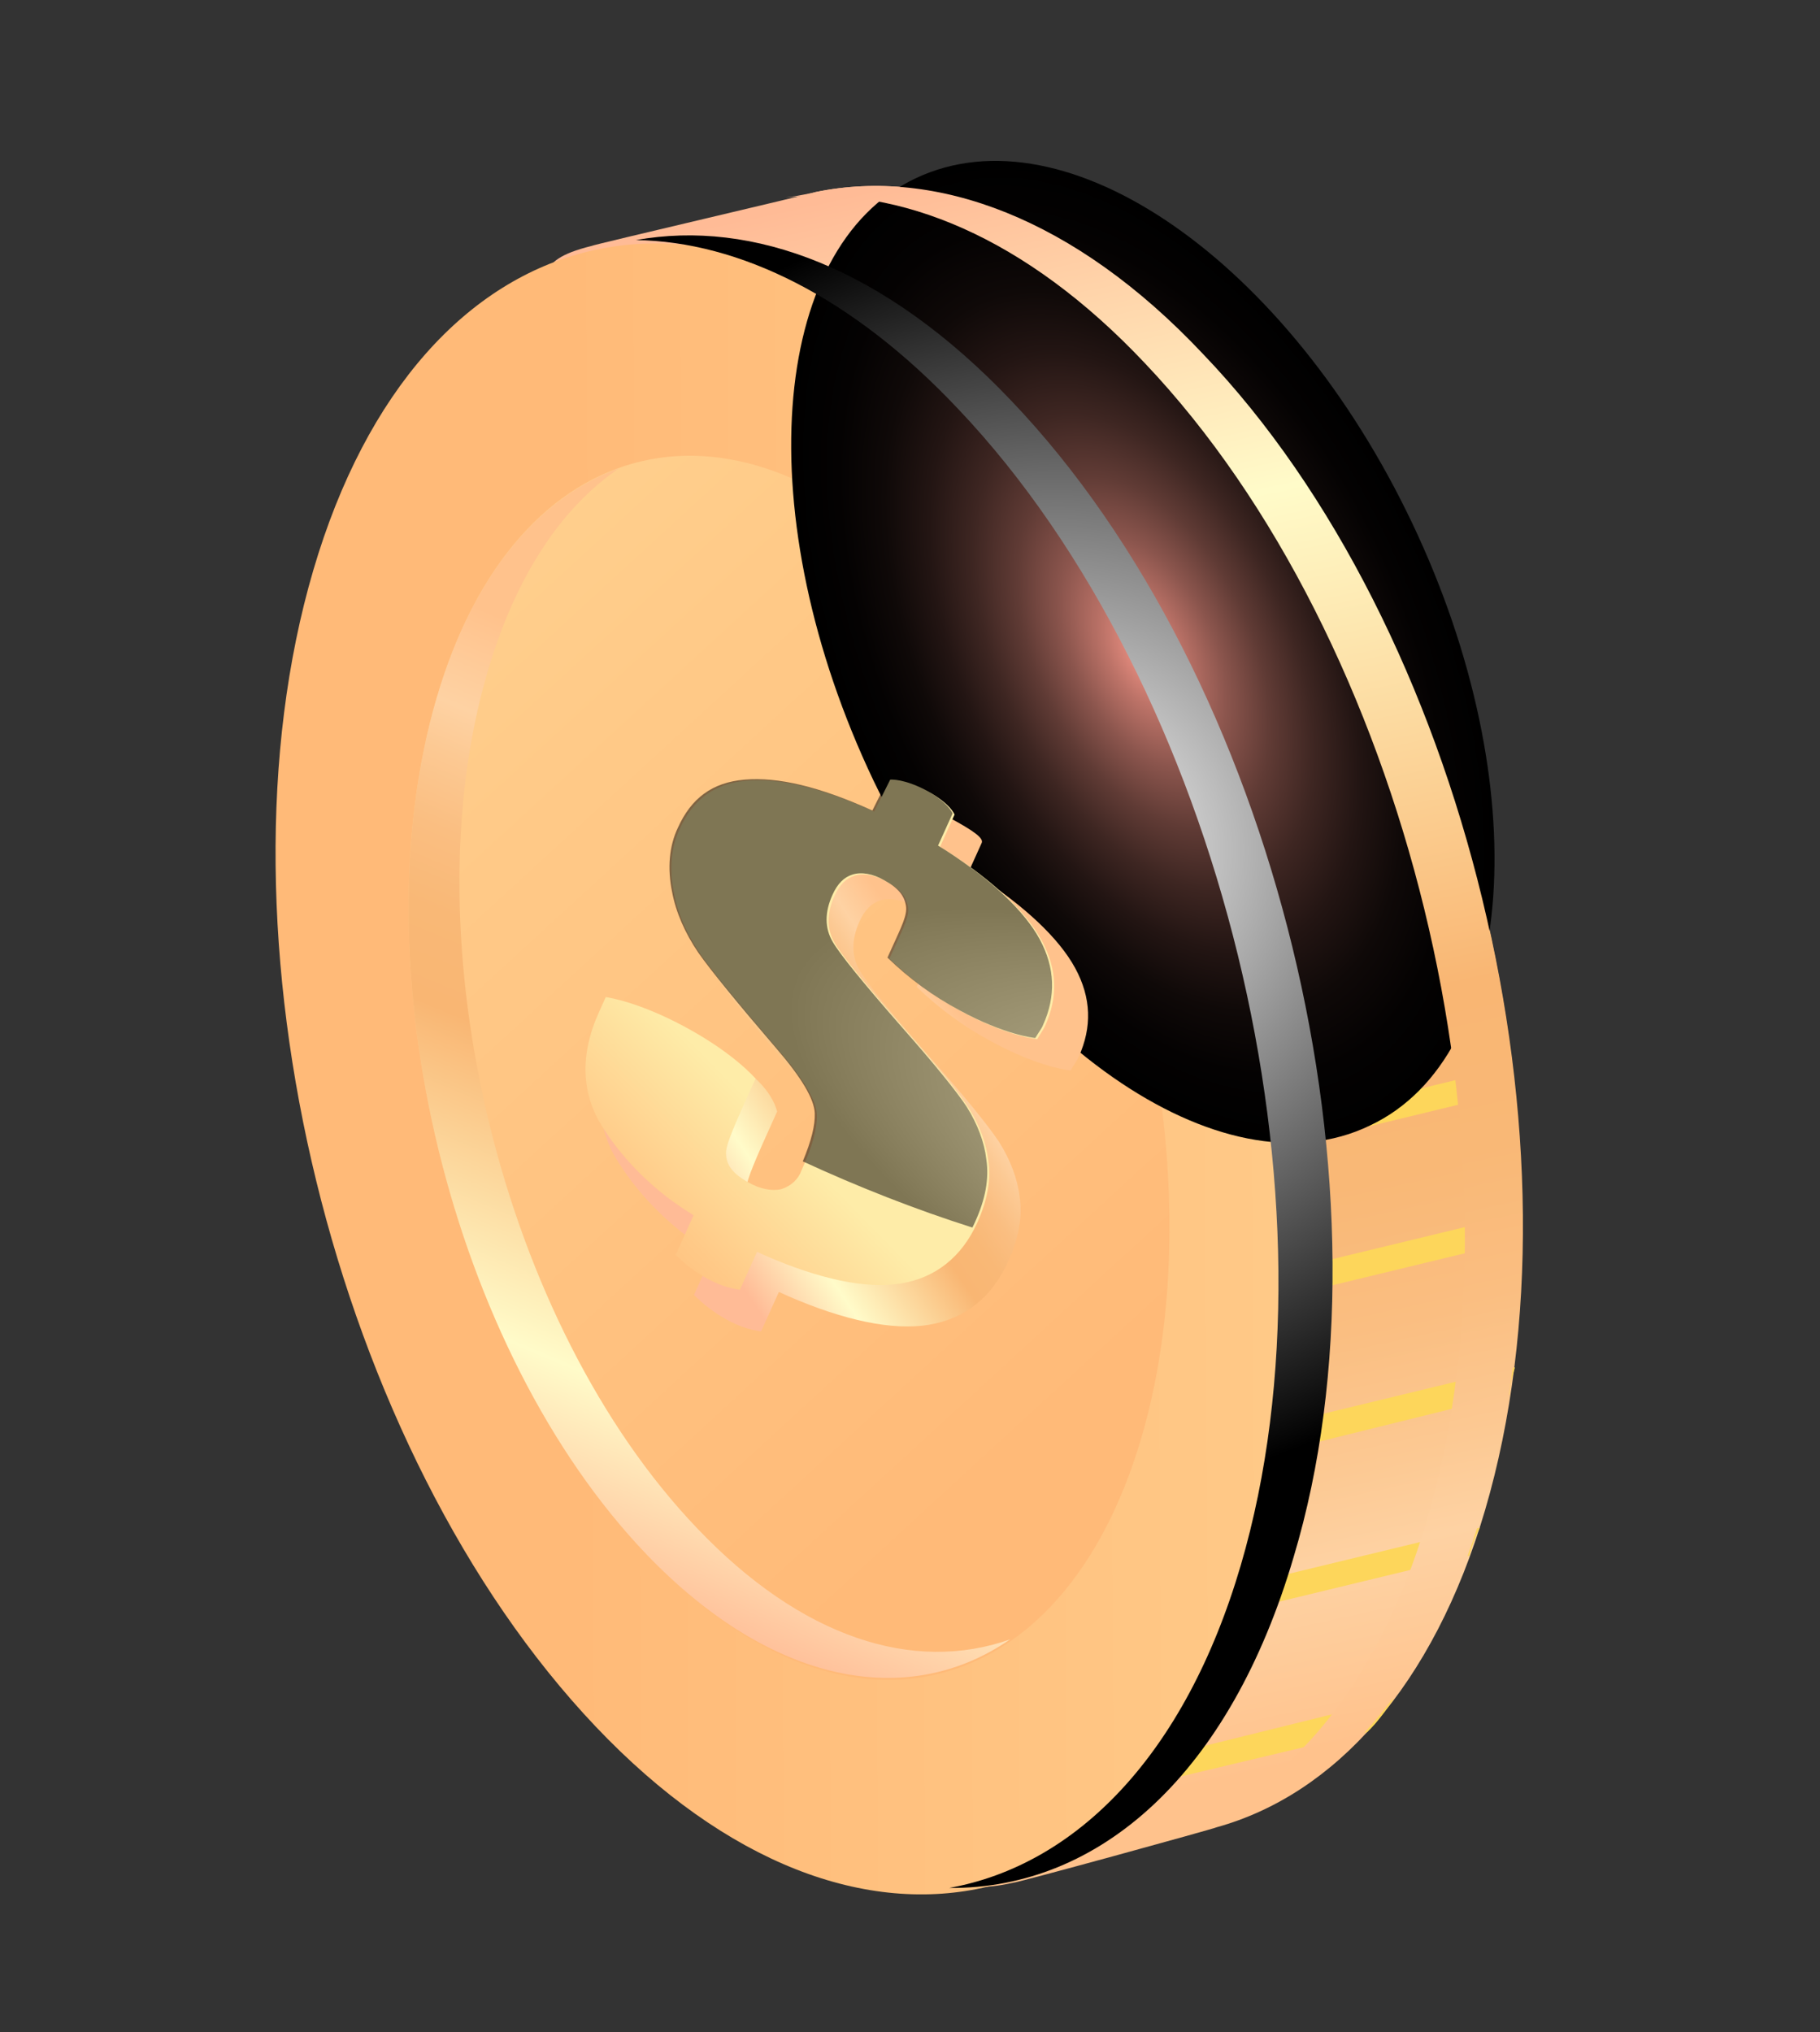 <svg width="103" height="115" viewBox="0 0 103 115" fill="none" xmlns="http://www.w3.org/2000/svg">
<rect x="0" y="0" width="103" height="115" fill="#333333" stroke="none"/>
<path d="M84.049 85.445C81.11 95.452 75.514 101.553 68.857 103.403C68.695 103.491 57.462 106.579 57.337 106.542C50.503 108.068 56.422 101.79 49.047 94.053C34.208 78.418 27.044 49.14 33.068 28.625C36.044 18.493 26.699 15.613 33.444 13.926C33.606 13.837 46.002 10.955 46.164 10.867C52.961 9.466 60.82 12.317 68.07 20.017C82.945 35.527 90.073 64.93 84.049 85.445Z" fill="url(#paint0_linear)"/>
<path d="M71.542 88.703C65.518 109.217 48.547 113.337 33.708 97.702C18.869 82.067 11.705 52.789 17.729 32.274C23.753 11.76 40.724 7.64 55.563 23.275C70.439 38.785 77.603 68.063 71.542 88.703Z" fill="url(#paint1_linear)"/>
<path d="M64.594 81.363C60.113 96.624 47.556 99.594 36.574 87.945C25.555 76.421 20.234 54.749 24.715 39.489C29.196 24.228 41.754 21.257 52.736 32.906C63.754 44.43 69.076 66.102 64.594 81.363Z" fill="url(#paint2_linear)"/>
<path d="M39.45 86.48C28.431 74.956 23.109 53.284 27.591 38.023C29.207 32.519 31.832 28.67 35.053 26.491C30.492 28.141 26.772 32.483 24.715 39.488C20.233 54.749 25.555 76.421 36.573 87.945C43.647 95.321 51.373 96.775 57.168 92.77C51.71 94.7 45.367 92.701 39.45 86.48Z" fill="url(#paint3_linear)"/>
<path d="M68.587 20.575C68.373 20.377 68.16 20.178 67.983 19.854C67.77 19.656 67.681 19.494 67.468 19.295L54.874 22.391C55.087 22.59 55.3 22.788 55.639 23.023C55.852 23.222 55.941 23.384 56.029 23.546L68.587 20.575Z" fill="#FDD65B"/>
<path d="M58.149 12.619L45.43 15.678C46.018 15.986 46.732 16.332 47.321 16.64L60.04 13.582C59.452 13.273 58.863 12.964 58.149 12.619Z" fill="#FDD65B"/>
<path d="M73.607 27.077L61.013 30.172C61.314 30.533 61.579 31.018 61.844 31.504L74.439 28.408C74.174 27.923 73.908 27.437 73.607 27.077Z" fill="#FDD65B"/>
<path d="M81.619 43.288L69.061 46.258C69.201 46.707 69.341 47.156 69.481 47.605L82.039 44.634C81.899 44.185 81.759 43.737 81.619 43.288Z" fill="#FDD65B"/>
<path d="M78.187 35.079L65.629 38.05C65.769 38.498 66.035 38.984 66.211 39.308L78.769 36.337C78.629 35.888 78.489 35.44 78.187 35.079Z" fill="#FDD65B"/>
<path d="M84.153 51.777L71.721 54.784C71.861 55.233 71.875 55.645 71.979 56.219L84.411 53.212C84.271 52.763 84.168 52.189 84.153 51.777Z" fill="#FDD65B"/>
<path d="M78.868 96.151L66.561 99.195C66.09 99.872 65.657 100.424 65.098 100.939L77.368 98.02C77.927 97.505 78.398 96.828 78.868 96.151Z" fill="#FDD65B"/>
<path d="M71.323 89.451C71.177 89.952 70.993 90.577 70.721 91.041L83.153 88.034C83.3 87.533 83.447 87.033 83.756 86.444L71.323 89.451Z" fill="#FDD65B"/>
<path d="M85.421 78.918C85.443 78.381 85.59 77.88 85.737 77.38L73.305 80.387C73.283 80.924 73.136 81.424 73.114 81.962L85.421 78.918Z" fill="#FDD65B"/>
<path d="M73.692 71.668C73.671 72.206 73.686 72.618 73.664 73.155L86.096 70.147C86.118 69.61 86.103 69.198 86.125 68.661L73.692 71.668Z" fill="#FDD65B"/>
<path d="M85.711 61.746C85.696 61.334 85.593 60.76 85.578 60.348L73.145 63.355C73.16 63.767 73.264 64.341 73.278 64.753L85.711 61.746Z" fill="#FDD65B"/>
<g style="mix-blend-mode:color-dodge">
<path d="M79.926 29.613C86.981 44.457 85.884 59.76 77.528 63.693C69.135 67.75 56.521 58.883 49.43 44.164C42.375 29.32 43.472 14.017 51.828 10.085C60.346 6.064 72.871 14.769 79.926 29.613Z" fill="url(#paint4_radial)"/>
</g>
<path d="M68.07 20.018C60.82 12.318 52.961 9.467 46.164 10.868C46.164 10.868 45.428 11.059 44.442 11.178C50.894 10.491 58.054 13.408 64.789 20.549C79.628 36.184 86.792 65.463 80.768 85.977C77.829 95.984 72.233 102.086 65.576 103.935C65.414 104.023 68.57 103.456 68.732 103.367C75.389 101.518 80.949 95.541 83.924 85.409C90.073 64.931 82.946 35.528 68.07 20.018Z" fill="url(#paint5_linear)"/>
<g style="mix-blend-mode:color-dodge">
<path d="M57.233 22.678C50.072 15.14 42.588 12.399 35.989 13.586C41.809 13.665 48.233 16.774 54.239 23.157C69.078 38.792 76.242 68.071 70.218 88.585C67.059 99.343 60.889 105.548 53.717 106.838C62.258 106.901 69.613 100.364 73.212 88.106C79.361 67.628 72.197 38.35 57.233 22.678Z" fill="url(#paint6_radial)"/>
</g>
<path d="M53.763 46.29C55.119 47.026 55.673 47.43 55.559 47.697L54.855 49.254L55.336 49.549C57.991 51.284 59.924 53.084 60.846 54.779C61.768 56.474 61.804 58.131 61.045 59.813C60.958 60.01 60.781 60.246 60.585 60.58C60.495 60.57 58.779 60.389 56.14 58.954C54.602 58.139 53.15 57.08 51.88 55.845L52.19 55.166C52.703 54.022 53.053 53.328 52.975 52.811C52.885 52.213 52.542 51.746 51.671 51.277C51.352 51.094 51.019 50.969 50.697 50.913C50.375 50.858 50.074 50.872 49.817 50.955C49.322 51.108 48.933 51.499 48.642 52.145C48.173 53.181 48.18 54.117 48.656 54.923C49.076 55.646 50.406 57.287 52.729 59.941C54.646 62.119 55.932 63.7 56.547 64.632C57.19 65.658 57.587 66.721 57.703 67.724C57.878 68.88 57.637 70.098 57.054 71.385C56.128 73.436 54.599 74.63 52.569 74.968C50.539 75.305 47.794 74.736 44.591 73.341L44.08 73.11L43.073 75.341C42.435 75.261 41.764 75.031 41.122 74.673C40.45 74.305 39.82 73.829 39.275 73.278L40.321 70.96L40.219 70.874C38.107 69.581 36.275 67.795 35.021 65.809C33.739 63.853 33.609 61.52 34.77 58.952L35.162 58.088C35.259 58.102 38.156 58.242 40.95 59.763C43.743 61.285 43.92 62.816 43.985 62.891L43.461 64.054C42.45 66.286 42.23 66.947 42.244 67.281C42.255 67.739 42.398 68.356 43.548 68.983C43.878 69.175 44.223 69.312 44.559 69.382C44.896 69.453 45.216 69.457 45.498 69.393C46.082 69.206 46.504 68.814 46.7 68.273C47.333 66.87 47.636 65.804 47.598 65.005C47.563 64.16 46.823 62.914 45.345 61.202C43.057 58.532 41.498 56.628 40.742 55.556C39.952 54.387 39.425 53.164 39.204 51.989C38.917 50.584 39.035 49.282 39.546 48.21C40.322 46.491 41.563 45.534 43.489 45.374C45.414 45.213 47.854 45.772 51.001 47.194L51.944 45.311C51.969 45.299 52.415 45.555 53.763 46.29Z" fill="url(#paint7_linear)"/>
<path d="M52.476 44.761C53.776 45.467 54.011 46.067 54.022 46.098L53.202 47.918L53.661 48.201C56.212 49.865 58.07 51.596 58.955 53.222C59.84 54.848 59.876 56.444 59.144 58.06C59.063 58.239 58.892 58.475 58.702 58.805C58.615 58.796 56.974 58.625 54.429 57.242C52.951 56.46 51.555 55.441 50.336 54.254L50.631 53.599C51.129 52.502 51.466 51.838 51.387 51.344C51.3 50.769 50.972 50.32 50.136 49.867C49.83 49.69 49.51 49.571 49.201 49.517C48.892 49.463 48.603 49.477 48.356 49.557C47.88 49.703 47.508 50.078 47.227 50.699C46.778 51.695 46.784 52.593 47.241 53.366C47.642 54.062 48.923 55.641 51.155 58.19C52.997 60.282 54.23 61.799 54.822 62.697C55.44 63.682 55.822 64.704 55.933 65.667C56.102 66.778 55.869 67.947 55.31 69.186C54.42 71.145 52.949 72.302 51 72.629C49.051 72.956 46.411 72.403 43.332 71.062L42.843 70.841L41.874 72.985C41.264 72.906 40.624 72.686 40.01 72.347C39.365 71.995 38.761 71.538 38.239 71.008L39.246 68.783L39.146 68.701C37.114 67.461 35.349 65.747 34.139 63.838C32.908 61.958 32.785 59.719 33.907 57.256L34.282 56.425C34.374 56.438 36.151 56.687 38.836 58.148C41.522 59.609 42.697 60.964 42.759 61.038L42.256 62.153C41.284 64.299 41.075 64.924 41.088 65.265C41.095 65.706 41.233 66.299 42.337 66.9C42.654 67.086 42.985 67.217 43.309 67.285C43.632 67.353 43.94 67.356 44.21 67.294C44.773 67.117 45.178 66.74 45.365 66.219C45.975 64.873 46.256 63.845 46.227 63.079C46.196 62.269 45.484 61.073 44.064 59.425C41.866 56.863 40.367 55.032 39.64 54C38.867 52.865 38.353 51.675 38.143 50.534C37.867 49.184 37.979 47.933 38.47 46.904C39.216 45.252 40.41 44.335 42.259 44.18C44.108 44.025 46.455 44.56 49.475 45.927L50.381 44.118C50.428 44.117 51.179 44.056 52.476 44.761Z" fill="url(#paint8_linear)"/>
<g style="mix-blend-mode:color-dodge" opacity="0.5">
<path d="M55.195 69.12C55.757 67.882 55.988 66.712 55.818 65.601C55.708 64.638 55.325 63.617 54.707 62.631C54.116 61.733 52.882 60.216 51.04 58.124C48.808 55.575 47.535 54 47.127 53.301C46.67 52.527 46.663 51.629 47.114 50.634C47.393 50.012 47.765 49.637 48.242 49.492C48.489 49.411 48.778 49.398 49.088 49.452C49.397 49.506 49.718 49.626 50.024 49.802C50.859 50.256 51.19 50.705 51.275 51.28C51.349 51.785 51.016 52.442 50.521 53.536L50.224 54.19C51.443 55.377 52.839 56.395 54.317 57.178C56.855 58.562 58.503 58.732 58.589 58.74C58.778 58.419 58.959 58.199 59.032 57.996C59.764 56.379 59.708 54.76 58.843 53.158C57.978 51.555 56.107 49.795 53.549 48.137L53.087 47.852L53.91 46.033C53.897 46.001 53.661 45.401 52.364 44.696C51.067 43.992 50.316 44.053 50.275 44.056L49.371 45.866C46.351 44.499 44.016 43.962 42.153 44.118C40.289 44.273 39.11 45.189 38.363 46.842C37.873 47.871 37.76 49.122 38.036 50.472C38.247 51.607 38.758 52.789 39.525 53.917C40.254 54.955 41.748 56.779 43.949 59.343C45.369 60.991 46.077 62.194 46.112 62.996C46.135 63.68 45.911 64.575 45.432 65.72C48.614 67.191 51.824 68.444 55.029 69.466C55.086 69.354 55.142 69.247 55.195 69.12Z" fill="url(#paint9_radial)"/>
</g>
<defs>
<linearGradient id="paint0_linear" x1="48.445" y1="10.935" x2="68.807" y2="103.789" gradientUnits="userSpaceOnUse">
<stop stop-color="#FFBB96"/>
<stop offset="0.227" stop-color="#FFFBC9"/>
<stop offset="0.54" stop-color="#F9B673"/>
<stop offset="0.639" stop-color="#F9B876"/>
<stop offset="0.725" stop-color="#FABE81"/>
<stop offset="0.806" stop-color="#FCC993"/>
<stop offset="0.859" stop-color="#FED2A3"/>
<stop offset="0.97" stop-color="#FFC28C"/>
</linearGradient>
<linearGradient id="paint1_linear" x1="28.172" y1="60.497" x2="139.584" y2="59.904" gradientUnits="userSpaceOnUse">
<stop offset="0.035" stop-color="#FFBA78"/>
<stop offset="0.395" stop-color="#FFC987"/>
<stop offset="1" stop-color="#FEECA8"/>
</linearGradient>
<linearGradient id="paint2_linear" x1="64.593" y1="82.133" x2="-19.447" y2="-9.399" gradientUnits="userSpaceOnUse">
<stop offset="0.035" stop-color="#FFBA78"/>
<stop offset="0.395" stop-color="#FFC987"/>
<stop offset="1" stop-color="#FEECA8"/>
</linearGradient>
<linearGradient id="paint3_linear" x1="31.11" y1="89.298" x2="50.684" y2="42.59" gradientUnits="userSpaceOnUse">
<stop stop-color="#FFBB96"/>
<stop offset="0.227" stop-color="#FFFBC9"/>
<stop offset="0.54" stop-color="#F9B673"/>
<stop offset="0.639" stop-color="#F9B876"/>
<stop offset="0.725" stop-color="#FABE81"/>
<stop offset="0.806" stop-color="#FCC993"/>
<stop offset="0.859" stop-color="#FED2A3"/>
<stop offset="0.97" stop-color="#FFC28C"/>
</linearGradient>
<radialGradient id="paint4_radial" cx="0" cy="0" r="1" gradientUnits="userSpaceOnUse" gradientTransform="translate(64.723 36.883) rotate(-25.487) scale(16.902 29.739)">
<stop stop-color="#F49587"/>
<stop offset="0.116" stop-color="#BD7368"/>
<stop offset="0.236" stop-color="#8B554D"/>
<stop offset="0.359" stop-color="#603B35"/>
<stop offset="0.483" stop-color="#3E2622"/>
<stop offset="0.609" stop-color="#231513"/>
<stop offset="0.735" stop-color="#0F0908"/>
<stop offset="0.864" stop-color="#040202"/>
<stop offset="1"/>
</radialGradient>
<linearGradient id="paint5_linear" x1="59.25" y1="8.563" x2="79.482" y2="100.818" gradientUnits="userSpaceOnUse">
<stop stop-color="#FFBB96"/>
<stop offset="0.227" stop-color="#FFFBC9"/>
<stop offset="0.54" stop-color="#F9B673"/>
<stop offset="0.639" stop-color="#F9B876"/>
<stop offset="0.725" stop-color="#FABE81"/>
<stop offset="0.806" stop-color="#FCC993"/>
<stop offset="0.859" stop-color="#FED2A3"/>
<stop offset="0.97" stop-color="#FFC28C"/>
</linearGradient>
<radialGradient id="paint6_radial" cx="0" cy="0" r="1" gradientUnits="userSpaceOnUse" gradientTransform="translate(59.828 48.077) rotate(16.365) scale(36.545)">
<stop stop-color="white"/>
<stop offset="1"/>
</radialGradient>
<linearGradient id="paint7_linear" x1="38.197" y1="67.168" x2="54.329" y2="56.283" gradientUnits="userSpaceOnUse">
<stop stop-color="#FFBB96"/>
<stop offset="0.227" stop-color="#FFFBC9"/>
<stop offset="0.54" stop-color="#F9B673"/>
<stop offset="0.639" stop-color="#F9B876"/>
<stop offset="0.725" stop-color="#FABE81"/>
<stop offset="0.806" stop-color="#FCC993"/>
<stop offset="0.859" stop-color="#FED2A3"/>
<stop offset="0.97" stop-color="#FFC28C"/>
</linearGradient>
<linearGradient id="paint8_linear" x1="30.928" y1="69.523" x2="40.429" y2="60.207" gradientUnits="userSpaceOnUse">
<stop offset="0.035" stop-color="#FFBA78"/>
<stop offset="0.395" stop-color="#FFC987"/>
<stop offset="1" stop-color="#FEECA8"/>
</linearGradient>
<radialGradient id="paint9_radial" cx="0" cy="0" r="1" gradientUnits="userSpaceOnUse" gradientTransform="translate(89.924 75.495) rotate(24.346) scale(49.199 14.218)">
<stop stop-color="white"/>
<stop offset="1"/>
</radialGradient>
</defs>
</svg>
